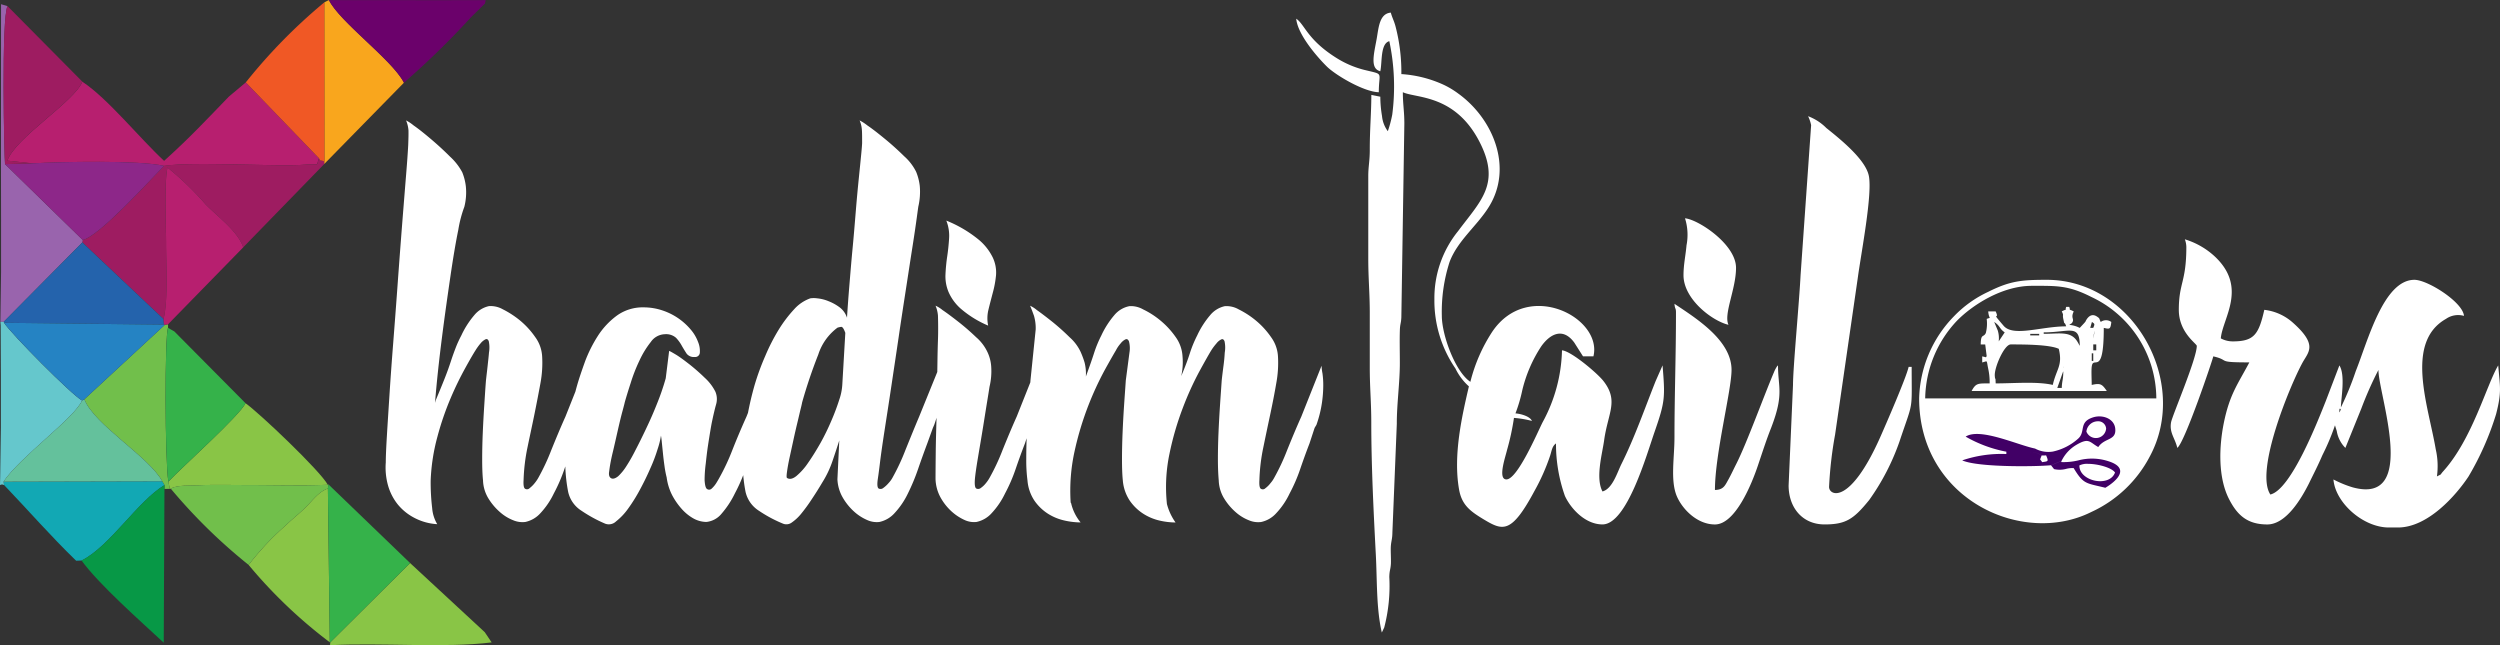 <svg xmlns="http://www.w3.org/2000/svg" width="295.926" height="76.375" viewBox="0 0 295.926 76.375"><rect x="0" y="0" width="295.926" height="76.375" fill="#333333" stroke="none"/><g transform="translate(0 0)"><g transform="translate(0 0)"><path d="M2484.973,8111.669c3.378-.19,12.607-.393,15.568.3,3.484-.536,13.676.131,16.626-.143,1.879-.179,1.308.368,1.712-.761l-8.658-8.979-2,1.675c-2.866,2.962-4.579,4.817-7.671,7.611-2.842-2.616-6.648-7.372-9.68-9.37-.927,2.354-7.968,6.66-8.872,9.348Z" transform="translate(-2481.124 -8092.331)" fill="#b71f6f" fill-rule="evenodd"/><path d="M3237.668,8864.9c-1.784,1.834-7.683,8.338-9.621,8.778l-.047.284,9.609,9.076c.572-2.333.3-6.6.3-8.979,0-2.332-.238-7.137.167-8.955a36.091,36.091,0,0,1,4.52,4.362c1.416,1.452,3.782,3.141,4.448,5.079l9.6-9.869.012-.274c-.595-.3-.369.059-.643-.4-.4,1.129.167.582-1.712.76C3251.345,8865.035,3241.153,8864.368,3237.668,8864.9Z" transform="translate(-3218.252 -8845.271)" fill="#9e1c61" fill-rule="evenodd"/><path d="M2412.072,7350.028v.214l.011,6.742v5.7l-.083,5.912h.393l9.312-9.4.048-.285-9.2-8.979c-.095-.653-.452-17.41.3-18.706l-.773-.227Z" transform="translate(-2411.956 -7330.5)" fill="#9964ad" fill-rule="evenodd"/><path d="M2451.6,12088.406l.642-.023c3.342-1.653,6.612-7,9.823-8.933l-.274-.45-18.79.048.072.4C2445.985,12082.494,2448.554,12085.455,2451.6,12088.406Z" transform="translate(-2442.587 -12022.033)" fill="#12a8b4" fill-rule="evenodd"/><path d="M4084,11311.286l.178.857.107-.023c.667-.439,2.4-.369,3.628-.417,1.712-.071,3.543-.01,5.268-.01,3.187,0,6.541.106,9.692-.036-.88-1.644-8.158-8.552-9.74-9.658C4092.55,11303.365,4085.462,11309.719,4084,11311.286Z" transform="translate(-4064.072 -11254.272)" fill="#89c546" fill-rule="evenodd"/><path d="M5693.035,12902.383l-.036.346c6.018-.322,13.51.355,19.135-.332l-.821-1.215-8.836-8.182Z" transform="translate(-5653.936 -12826.354)" fill="#89c546" fill-rule="evenodd"/><path d="M2445,9711.395l.048.117,18.921.215-.048-.654-9.609-9.072Z" transform="translate(-2444.564 -9673.303)" fill="#2463ac" fill-rule="evenodd"/><path d="M3248,10525.871c1.153,3.01,7.646,6.8,9.216,9.7l.273.453-.012.463.643-.013-.179-.854c-.416-2.452-.44-17.389-.036-18.207V10517l-.38.058Z" transform="translate(-3238.014 -10478.61)" fill="#71bf4b" fill-rule="evenodd"/><path d="M5636.011,7308.135l-.011.273,9.43-9.621c-1.38-2.7-7.623-7.2-8.883-9.788l-.547.285Z" transform="translate(-5597.614 -7288.999)" fill="#f9a61d" fill-rule="evenodd"/><path d="M5681,7298.787a96.554,96.554,0,0,0,7.968-7.778l1.617-1.582.1-.416-6.315.012-5.494-.012H5672l.118-.012C5673.38,7291.591,5679.623,7296.087,5681,7298.787Z" transform="translate(-5633.187 -7288.999)" fill="#6b016b" fill-rule="evenodd"/><path d="M4883,12160.049a57.279,57.279,0,0,0,9.608,9.158l-.225-18.207c-1.131.426-1.7,1.307-2.629,2.225-.785.783-1.45,1.271-2.331,2.117A32.872,32.872,0,0,0,4883,12160.049Z" transform="translate(-4853.57 -12093.179)" fill="#89c546" fill-rule="evenodd"/><path d="M2467.2,8908.922c1.938-.437,7.837-6.944,9.621-8.775-2.961-.689-12.19-.488-15.567-.3l-3.258.094Z" transform="translate(-2457.409 -8880.513)" fill="#8d2789" fill-rule="evenodd"/><path d="M2408.43,10498.315v6.219l-.083,5.911c-.011,1.476-.143.572.464.88l-.071-.4c1.938-2.912,8.432-7.552,9.3-9.609-1.248-.677-8.372-7.872-9.229-9.192l-.048-.119h-.392l.036.417Z" transform="translate(-2408.327 -10453.907)" fill="#65c7cc" fill-rule="evenodd"/><path d="M3220,12125.93c2.058,2.832,6.886,7.09,9.728,9.729l.084-18.2.012-.463C3226.612,12118.928,3223.341,12124.277,3220,12125.93Z" transform="translate(-3210.347 -12059.582)" fill="#079846" fill-rule="evenodd"/><path d="M4855,7322.466l8.657,8.979c.274.465.048.107.643.4l-.012-18.849A64.629,64.629,0,0,0,4855,7322.466Z" transform="translate(-4825.903 -7312.714)" fill="#f05825" fill-rule="evenodd"/><path d="M4036,8974.935l.048.653.106.023.381-.059,8.9-9.111c-.666-1.938-3.032-3.625-4.447-5.077a36.068,36.068,0,0,0-4.519-4.364c-.4,1.821-.167,6.626-.167,8.955C4036.3,8968.331,4036.571,8972.6,4036,8974.935Z" transform="translate(-4016.642 -8937.164)" fill="#b71f6f" fill-rule="evenodd"/><path d="M4056.917,10570.206c1.463-1.568,8.551-7.92,9.133-9.286l-8.431-8.5-.738-.416C4056.477,10552.82,4056.5,10567.758,4056.917,10570.206Z" transform="translate(-4036.988 -10513.193)" fill="#35b24a" fill-rule="evenodd"/><path d="M4108,12110.509a64.578,64.578,0,0,0,9.217,9.027,32.944,32.944,0,0,1,4.424-4.708c.88-.845,1.545-1.333,2.331-2.119.927-.913,1.5-1.793,2.628-2.223l.06-.486-.071.046c-3.152.143-6.5.036-9.693.036-1.724,0-3.556-.059-5.268.013C4110.4,12110.143,4108.666,12110.071,4108,12110.509Z" transform="translate(-4087.786 -12052.666)" fill="#71bf4b" fill-rule="evenodd"/><path d="M5672.226,12128.693h.061l9.441-9.384-9.669-9.31-.059.486Z" transform="translate(-5633.187 -12052.666)" fill="#35b24a" fill-rule="evenodd"/><path d="M2443,11272.752l18.79-.048c-1.57-2.9-8.063-6.7-9.217-9.7l-.273.142C2451.431,11265.2,2444.938,11269.838,2443,11272.752Z" transform="translate(-2442.587 -11215.738)" fill="#64c19c" fill-rule="evenodd"/><path d="M2449,10502c.856,1.319,7.98,8.515,9.229,9.194l.274-.145,9.526-8.812-.107-.023Z" transform="translate(-2448.516 -10463.787)" fill="#2583c3" fill-rule="evenodd"/><path d="M2444.011,7368.707l3.259-.1-2.973-.32c.9-2.688,7.944-6.992,8.872-9.348l-8.86-8.943C2443.559,7351.3,2443.916,7368.053,2444.011,7368.707Z" transform="translate(-2443.42 -7349.274)" fill="#9e1c61" fill-rule="evenodd"/></g><g transform="translate(45.652 1.498)"><path d="M6258.574,8529.289c-.071-.68-.1-1.522-.1-2.522s.024-2.056.071-3.151.107-2.176.178-3.27.131-2.058.2-2.915c.072-.642.144-1.224.2-1.759s.118-1.035.154-1.51a3.6,3.6,0,0,0-.023-1.356c-.083-.214-.213-.3-.381-.227a1.792,1.792,0,0,0-.594.488,6.405,6.405,0,0,0-.583.8c-.238.37-.642,1.059-1.2,2.07a38.56,38.56,0,0,0-1.737,3.567,34.17,34.17,0,0,0-1.582,4.6,23.022,23.022,0,0,0-.8,5.186,25.551,25.551,0,0,0,.178,3.281,4.339,4.339,0,0,0,.6,1.893,6.6,6.6,0,0,1-2.665-.727,6.254,6.254,0,0,1-2-1.6,6.363,6.363,0,0,1-1.165-2.271,7.859,7.859,0,0,1-.262-2.712c0-.678.047-1.726.131-3.142s.191-3.044.309-4.886.261-3.829.429-5.982.332-4.294.487-6.436.309-4.221.464-6.23.3-3.816.427-5.4.238-2.89.309-3.912.107-1.616.107-1.783c.024-.643.036-1.154.024-1.535a3.867,3.867,0,0,0-.285-1.178,5.089,5.089,0,0,1,.892.594c.6.416,1.285.965,2.07,1.631s1.534,1.355,2.248,2.069a6.92,6.92,0,0,1,1.438,1.844,6.319,6.319,0,0,1,.429,1.689,7,7,0,0,1-.179,2.4,14.247,14.247,0,0,0-.713,2.712c-.309,1.5-.617,3.342-.939,5.544s-.666,4.6-1,7.229-.618,5.2-.82,7.719l.107-.356c.4-.951.749-1.809,1.047-2.558s.535-1.426.737-2.045.4-1.153.583-1.629a13.6,13.6,0,0,1,.643-1.393,10.451,10.451,0,0,1,1.535-2.4,3.1,3.1,0,0,1,1.735-1.068,2.929,2.929,0,0,1,1.642.379,10.917,10.917,0,0,1,2.046,1.331,9.744,9.744,0,0,1,1.783,1.951,4.247,4.247,0,0,1,.822,2.271,13.089,13.089,0,0,1-.2,3.188c-.214,1.178-.452,2.4-.713,3.687s-.547,2.58-.82,3.912a22.228,22.228,0,0,0-.464,3.876c-.036.584.024.929.179,1.024a.43.43,0,0,0,.536-.071,3.408,3.408,0,0,0,.618-.619,4.166,4.166,0,0,0,.4-.584,25.609,25.609,0,0,0,1.558-3.328c.535-1.32,1.082-2.642,1.665-3.937l2.4-6.03a5.554,5.554,0,0,0,.107.9,9.737,9.737,0,0,1,.094,1.45,14.8,14.8,0,0,1-.154,2.022,13.07,13.07,0,0,1-.665,2.628l-.2.355-.607,1.845q-.571,1.479-1.1,3.044a19.321,19.321,0,0,1-1.249,2.88,9.307,9.307,0,0,1-1.582,2.33,3.339,3.339,0,0,1-1.794,1.046,2.79,2.79,0,0,1-1.428-.2,5.259,5.259,0,0,1-1.581-.974,6.992,6.992,0,0,1-1.357-1.606A4.351,4.351,0,0,1,6258.574,8529.289Zm21.062-5.3a9.259,9.259,0,0,1-.393,1.581,18.782,18.782,0,0,1-.869,2.295c-.357.822-.761,1.655-1.225,2.512a19.232,19.232,0,0,1-1.4,2.246,7.316,7.316,0,0,1-1.427,1.51,1.224,1.224,0,0,1-1.285.273,16.422,16.422,0,0,1-2.807-1.532,3.54,3.54,0,0,1-1.582-2.249,19.1,19.1,0,0,1-.238-5.623,38.871,38.871,0,0,1,1.309-7c.236-.82.558-1.759.938-2.817a16.186,16.186,0,0,1,1.511-3.009,9.042,9.042,0,0,1,2.248-2.4,5.214,5.214,0,0,1,3.176-.977,6.975,6.975,0,0,1,2.2.357,7.417,7.417,0,0,1,3.367,2.271,4.8,4.8,0,0,1,.867,1.464,2.781,2.781,0,0,1,.215,1.225.554.554,0,0,1-.619.559,1.081,1.081,0,0,1-.951-.4c-.178-.273-.369-.584-.56-.916a4.505,4.505,0,0,0-.689-.954,1.778,1.778,0,0,0-1.332-.426,2.086,2.086,0,0,0-1.653.916,10.7,10.7,0,0,0-1.356,2.223,19.3,19.3,0,0,0-1.046,2.688c-.3.916-.524,1.665-.689,2.247,0,.024-.084.369-.262,1.022s-.357,1.4-.56,2.295-.4,1.785-.618,2.688-.333,1.617-.4,2.164c-.071.416.012.678.227.8s.511.035.845-.238a6,6,0,0,0,.951-1.166,19.655,19.655,0,0,0,1.094-1.927c.38-.724.762-1.5,1.153-2.319s.749-1.6,1.071-2.377.607-1.487.845-2.178.4-1.225.511-1.629l.4-3.222c0-.038.238.095.725.381s1.023.688,1.653,1.176a23.367,23.367,0,0,1,1.844,1.618,5.657,5.657,0,0,1,1.248,1.63,2.236,2.236,0,0,1,.084,1.533c-.155.548-.333,1.309-.535,2.295,0,0-.048.25-.131.749s-.178,1.084-.285,1.784-.191,1.438-.273,2.2a15.546,15.546,0,0,0-.131,1.912c.036.62.131.976.309,1.071a.425.425,0,0,0,.535-.071,3.015,3.015,0,0,0,.536-.644q.25-.409.356-.606a25.545,25.545,0,0,0,1.558-3.328c.522-1.32,1.082-2.642,1.665-3.937l2.4-6.03a6.757,6.757,0,0,0,.1.9,8.13,8.13,0,0,1,.106,1.45,14.791,14.791,0,0,1-.154,2.022,14.043,14.043,0,0,1-.667,2.628l-.2.355-.618,1.845c-.369.986-.737,2-1.095,3.044a19.168,19.168,0,0,1-1.248,2.88,10.793,10.793,0,0,1-1.558,2.378,2.676,2.676,0,0,1-1.82,1,3.279,3.279,0,0,1-1.464-.38,5.388,5.388,0,0,1-1.4-1.106,8.174,8.174,0,0,1-1.178-1.676,6.443,6.443,0,0,1-.653-2.106,12.088,12.088,0,0,1-.262-1.38c-.071-.51-.131-1-.178-1.474s-.094-.9-.131-1.285S6279.671,8524.151,6279.636,8523.984Zm21.109.559c-.215.679-.476,1.486-.8,2.428a11.924,11.924,0,0,1-1.2,2.532c-.4.678-.82,1.344-1.249,1.986a19.285,19.285,0,0,1-1.225,1.688,5.4,5.4,0,0,1-1.131,1.071,1.064,1.064,0,0,1-1.046.153,15.751,15.751,0,0,1-2.865-1.532,3.588,3.588,0,0,1-1.583-2.249,18.777,18.777,0,0,1-.226-5.623,37.6,37.6,0,0,1,1.3-7,29.228,29.228,0,0,1,1.261-3.448,23.175,23.175,0,0,1,1.6-3.128,15.5,15.5,0,0,1,1.82-2.4,4.648,4.648,0,0,1,1.915-1.295,2.831,2.831,0,0,1,.808,0,4.65,4.65,0,0,1,1.333.332,5.588,5.588,0,0,1,1.332.736,2.486,2.486,0,0,1,.869,1.226c.071-1.154.167-2.449.285-3.877s.238-2.9.382-4.4.261-2.963.379-4.4.239-2.724.357-3.877.213-2.116.286-2.865.1-1.178.1-1.272c0-.655,0-1.155-.024-1.512a3.43,3.43,0,0,0-.273-1.153,5.611,5.611,0,0,1,.916.594c.617.416,1.309.965,2.092,1.606s1.546,1.332,2.272,2.047a6.058,6.058,0,0,1,1.414,1.843,6.329,6.329,0,0,1,.429,1.677,7.78,7.78,0,0,1-.178,2.461s-.06.429-.179,1.3-.286,2.022-.511,3.451-.476,3.08-.762,4.934-.583,3.771-.869,5.732-.582,3.9-.867,5.815-.56,3.663-.8,5.221-.429,2.854-.559,3.938-.227,1.724-.262,1.961c-.073.584-.024.917.131,1a.5.5,0,0,0,.535-.071,3.557,3.557,0,0,0,.641-.595,3.016,3.016,0,0,0,.429-.584,25.413,25.413,0,0,0,1.559-3.328c.535-1.32,1.07-2.642,1.617-3.937l2.449-6.03a5.566,5.566,0,0,0,.107.9,9.6,9.6,0,0,1,.095,1.45,13.522,13.522,0,0,1-.178,2.022,15.163,15.163,0,0,1-.689,2.628l-.155.355-.666,1.845c-.369.986-.736,2-1.094,3.044a24.123,24.123,0,0,1-1.2,2.88,9.32,9.32,0,0,1-1.582,2.33,3.348,3.348,0,0,1-1.8,1.046,2.724,2.724,0,0,1-1.427-.225,5.667,5.667,0,0,1-1.583-1.025,6.867,6.867,0,0,1-1.333-1.664,4.726,4.726,0,0,1-.618-2.141Zm.713-12.725c-.178-.51-.346-.749-.511-.713a2.372,2.372,0,0,0-.417.095,6.409,6.409,0,0,0-2.271,3.176,58.973,58.973,0,0,0-1.914,5.672c0,.024-.047.263-.155.691s-.225.962-.38,1.6-.322,1.356-.487,2.118-.322,1.475-.464,2.128-.238,1.2-.3,1.653-.071.712,0,.748c.3.2.678.119,1.118-.236a7.408,7.408,0,0,0,1.38-1.559c.476-.679.963-1.464,1.462-2.341a27.594,27.594,0,0,0,1.3-2.666,25.708,25.708,0,0,0,.927-2.473,6.537,6.537,0,0,0,.356-1.772Zm10.679,17.327c0-.928.012-1.985.024-3.175s.047-2.415.082-3.651.06-2.474.071-3.687.036-2.318.049-3.341.035-1.88.06-2.581.024-1.166.024-1.4c0-.69-.013-1.2-.024-1.561a3.76,3.76,0,0,0-.286-1.152,3.511,3.511,0,0,1,.821.512c.547.367,1.177.844,1.89,1.4a27.362,27.362,0,0,1,2.094,1.818,5.3,5.3,0,0,1,1.331,1.739,4.709,4.709,0,0,1,.453,1.712,7.941,7.941,0,0,1-.2,2.425s-.071.477-.227,1.429-.333,2.068-.535,3.329-.416,2.486-.618,3.7-.321,2.069-.357,2.58q-.053.876.18,1a.5.5,0,0,0,.535-.071,2.88,2.88,0,0,0,.618-.595,4.123,4.123,0,0,0,.4-.584,25.3,25.3,0,0,0,1.558-3.328c.536-1.32,1.083-2.642,1.665-3.937l2.4-6.03a5.654,5.654,0,0,0,.106.9,9.728,9.728,0,0,1,.095,1.45,14.722,14.722,0,0,1-.154,2.022,13.137,13.137,0,0,1-.665,2.628l-.2.355-.605,1.845q-.573,1.479-1.106,3.044a19.321,19.321,0,0,1-1.249,2.88,9.294,9.294,0,0,1-1.582,2.33,3.339,3.339,0,0,1-1.795,1.046,2.627,2.627,0,0,1-1.4-.225,5.928,5.928,0,0,1-1.559-1.025,6.511,6.511,0,0,1-1.309-1.664A4.836,4.836,0,0,1,6312.138,8529.146Zm1.272-30.622a14.671,14.671,0,0,1,3.734,2.175,6.388,6.388,0,0,1,1.76,2.177,4.147,4.147,0,0,1,.393,2.141,12.151,12.151,0,0,1-.393,2.094c-.178.69-.355,1.343-.511,2a4.191,4.191,0,0,0-.024,1.844,12.286,12.286,0,0,1-3.211-1.975,5.62,5.62,0,0,1-1.487-2.022,4.793,4.793,0,0,1-.355-2.069,20.843,20.843,0,0,1,.2-2.094c.106-.7.178-1.4.225-2.116A4.846,4.846,0,0,0,6313.41,8498.523Zm21.681,15.639a3.133,3.133,0,0,0-.06-1.356c-.1-.214-.238-.3-.4-.227a1.639,1.639,0,0,0-.584.488,3.807,3.807,0,0,0-.547.8c-.262.441-.714,1.225-1.345,2.367a37.588,37.588,0,0,0-1.926,4.174,36.459,36.459,0,0,0-1.63,5.411,21.668,21.668,0,0,0-.463,6.09l.047.048-.047-.048.047.048a5.478,5.478,0,0,0,1.13,2.295,8.85,8.85,0,0,1-1.915-.227,6.113,6.113,0,0,1-1.975-.819,5.671,5.671,0,0,1-1.58-1.535,5.018,5.018,0,0,1-.82-2.378,18.546,18.546,0,0,1-.145-2.522q0-1.515.071-3.175c.049-1.106.12-2.2.2-3.269s.167-2.035.227-2.893l.618-6.028a5.227,5.227,0,0,0-.2-1.605c-.143-.394-.285-.8-.464-1.2a3.453,3.453,0,0,1,.8.512c.524.367,1.143.844,1.845,1.4a26.991,26.991,0,0,1,2.033,1.818,5.365,5.365,0,0,1,1.308,1.739,10.587,10.587,0,0,1,.464,1.247,5.452,5.452,0,0,1,.154,1.665c.4-1.094.726-2.01.964-2.759a13.756,13.756,0,0,1,.868-2.105,10.483,10.483,0,0,1,1.534-2.4,3.087,3.087,0,0,1,1.8-1.068,2.916,2.916,0,0,1,1.6.379,10,10,0,0,1,2.07,1.331,9.815,9.815,0,0,1,1.795,1.951,4.317,4.317,0,0,1,.809,2.271,7.558,7.558,0,0,1-.153,2.344c.451-1.048.784-1.951,1.022-2.7a13.953,13.953,0,0,1,.867-2.105,10.484,10.484,0,0,1,1.535-2.4,3.109,3.109,0,0,1,1.735-1.068,2.9,2.9,0,0,1,1.641.379,10.47,10.47,0,0,1,2.047,1.331,9.734,9.734,0,0,1,1.784,1.951,4.253,4.253,0,0,1,.82,2.271,13.132,13.132,0,0,1-.2,3.188c-.2,1.178-.44,2.4-.714,3.687s-.547,2.58-.82,3.912a22.086,22.086,0,0,0-.464,3.876c-.035.584.022.929.178,1.024a.43.43,0,0,0,.536-.071,3.058,3.058,0,0,0,.617-.619,3.275,3.275,0,0,0,.405-.584,25.421,25.421,0,0,0,1.558-3.328c.535-1.32,1.082-2.642,1.665-3.937l2.4-6.03a5.541,5.541,0,0,0,.106.9,9.728,9.728,0,0,1,.095,1.45,14.722,14.722,0,0,1-.154,2.022,13.8,13.8,0,0,1-.654,2.628l-.214.355-.606,1.845q-.571,1.479-1.105,3.044a19.323,19.323,0,0,1-1.25,2.88,9.017,9.017,0,0,1-1.581,2.33,3.341,3.341,0,0,1-1.8,1.046,2.784,2.784,0,0,1-1.427-.2,5.258,5.258,0,0,1-1.582-.974,6.963,6.963,0,0,1-1.355-1.606,4.327,4.327,0,0,1-.643-2.129c-.06-.68-.1-1.522-.1-2.522s.024-2.056.071-3.151.108-2.176.18-3.27.143-2.058.2-2.915c.07-.642.144-1.224.215-1.759s.118-1.035.142-1.51a3.565,3.565,0,0,0-.023-1.356c-.083-.214-.214-.3-.381-.227a1.652,1.652,0,0,0-.582.488,6.373,6.373,0,0,0-.6.8c-.273.441-.737,1.261-1.4,2.474a36.031,36.031,0,0,0-1.963,4.318,34.938,34.938,0,0,0-1.593,5.47,19.165,19.165,0,0,0-.3,5.936,6.576,6.576,0,0,0,1.022,2.188,8.638,8.638,0,0,1-1.9-.227,6.124,6.124,0,0,1-1.939-.819,5.687,5.687,0,0,1-1.581-1.535,5.039,5.039,0,0,1-.821-2.378c-.071-.68-.1-1.522-.1-2.522s.024-2.068.071-3.175.107-2.2.179-3.269.144-2.035.2-2.893Z" transform="translate(-6247.05 -8473.915)" fill="#fff"/><path d="M16028.426,7421.934c.236-1.047-.012-3.272,1.068-3.558a25.858,25.858,0,0,1,.346,8.694,13.822,13.822,0,0,1-.523,1.962,3.537,3.537,0,0,1-.689-1.8,13.781,13.781,0,0,1-.2-2.282l-1.061-.215c-.01,2.271-.187,4.056-.187,6.434.01,1.345-.178,2.01-.178,3.188v9.775c0,2.367.178,4.067.178,6.4v6.577c0,2.271.178,4.02.178,6.385,0,5.127.275,10.656.537,15.64.164,3.056.045,6.387.711,9.24l.285-.595a19.549,19.549,0,0,0,.6-5.981c.023-.855.143-.809.191-1.594.021-.631-.035-1.319-.014-1.962.049-.785.178-.845.191-1.76l.521-12.809c-.01-2.343.371-4.972.359-7.278,0-1.225-.037-2.521,0-3.734.021-.856.141-.821.178-1.593l.355-22.931c0-1.5-.178-2.259-.178-3.721,1.547.736,6.16.225,9.063,5.85,2.568,4.972.166,6.982-2.547,10.621a12.614,12.614,0,0,0-2.781,8.039,14.156,14.156,0,0,0,2.484,8.183,6.817,6.817,0,0,0,1.6,2.129c-.811,3.484-1.881,8.111-1.166,12.189.32,1.88,1.379,2.616,2.863,3.521,2.3,1.38,3.3,1.831,6.066-3.331a24.287,24.287,0,0,0,1.855-4.186c.189-.582.227-1.106.691-1.439a18.447,18.447,0,0,0,1.059,6.221c.711,1.533,2.424,3.365,4.445,3.365,2.9,0,5.248-8.324,6.15-10.906,1.271-3.651,1.271-4.114.961-7.919l-.818,1.854c-1.273,3.2-2.5,6.72-4.045,9.812-.5,1-1.057,2.938-2.248,3.258-.842-1.6-.035-4.411.191-6.029.453-3.307,1.77-4.674-.084-7.052-.7-.9-3.8-3.532-4.9-3.627a18.633,18.633,0,0,1-2.307,8.538c-.629,1.262-2.975,6.743-4.271,6.743-1.068,0-.094-2.723.07-3.472a29.162,29.162,0,0,0,.822-3.807,11.989,11.989,0,0,1,2.129.357c-.227-.547-1.32-.846-1.951-.893a18.19,18.19,0,0,0,.809-2.747,16.407,16.407,0,0,1,2.25-5.2c1.057-1.485,2.568-2.247,3.9-.438l1.035,1.629h1.236c1.1-4.566-7.752-9.169-11.975-2.913a19.387,19.387,0,0,0-2.592,5.934c-1.8-1.2-3.379-5.554-3.379-7.813a19.2,19.2,0,0,1,.916-6.374c.965-2.557,3.258-4.27,4.662-6.541,2.879-4.65.5-10.405-3.613-13.379a10.016,10.016,0,0,0-1.783-1.071,14.157,14.157,0,0,0-4.973-1.249,21.384,21.384,0,0,0-.7-5.685c-.178-.653-.4-1.022-.547-1.592-1.367.118-1.439,1.8-1.676,3.114C16027.666,7419.923,16027.188,7421.635,16028.426,7421.934Z" transform="translate(-15910.691 -7415)" fill="#fff" fill-rule="evenodd"/><path d="M24034.156,9691.253c0-.451.285-.023.107,0C24034.264,9691.253,24034.156,9691.753,24034.156,9691.253Zm-18.115-19.36c0,4.174-.891,4.245-.891,7.456,0,2.7,2.127,4,2.127,4.27,0,1.511-2.91,8.267-3.043,9.039-.223,1.237.453,1.844.738,3.031.891-.652,4.242-10.595,4.258-10.834,2.1.489.213.714,4.268.714-1.354,2.57-2.346,3.771-3.041,7.267-.539,2.737-.672,6.291.605,8.849,1,1.987,2.213,3.068,4.563,3.068,2.238,0,4.045-3.094,4.93-4.853.59-1.214,1.053-2.093,1.6-3.366a27.084,27.084,0,0,0,1.477-3.509.392.392,0,0,1,.045.132l.168.536a3.679,3.679,0,0,0,1.021,2l1.893-4.674a42.214,42.214,0,0,1,2.02-4.554c0,2.925,4.793,16.055-3.066,13.891a13.052,13.052,0,0,1-2.26-.929c.225,2.759,3.512,5.686,6.563,5.686h1.074c3.545,0,6.873-3.806,8.348-6.03a33.966,33.966,0,0,0,3.271-7.4c.676-2.628.463-3.225.248-5.756-1.377,2.307-3.057,8.692-6.48,12.5-.514.559-.045.26-.773.64a8.97,8.97,0,0,0-.143-3.222c-.844-5.042-3.713-12.618,1.211-15.424a2.524,2.524,0,0,1,2.133-.357c-.133-1.629-4.3-4.269-5.867-4.269-3.662,0-5.52,7.265-6.943,10.81a34.978,34.978,0,0,1-1.76,4.295c0-.954.561-3.818-.178-4.973l-1.617,4.233c-.941,2.355-4.092,10.467-6.553,11.048-1.857-2.781,2.295-12.821,3.789-15.579.707-1.3,1.857-2.092-1.078-4.721a6.105,6.105,0,0,0-3.428-1.559c-.662,2.9-1.2,3.734-3.725,3.734a2.927,2.927,0,0,1-1.424-.357c.2-2.4,3.234-6.028-.748-9.727a9.093,9.093,0,0,0-3.51-2A2.7,2.7,0,0,1,24016.041,9671.893Z" transform="translate(-23802.895 -9644.171)" fill="#fff" fill-rule="evenodd"/><path d="M21523.33,10074.713c2.912,0,4.3-.084,7.037,1.309a13.32,13.32,0,0,1,7.707,12.012h-27.359a13.7,13.7,0,0,1,3.766-9.193C21516.277,10077.008,21519.807,10074.713,21523.33,10074.713Zm-13.33,13.32c0,11.988,12.26,17.529,20.383,13.449a14.718,14.718,0,0,0,6.922-6.576c4.77-8.859-2-20.906-12.205-20.906-2.973,0-4.35.131-6.93,1.426a13.47,13.47,0,0,0-4.035,2.879A14.421,14.421,0,0,0,21510,10088.033Z" transform="translate(-21328.482 -10042.377)" fill="#fff" fill-rule="evenodd"/><path d="M20213.664,8447.057l-1.25,17.77c-.156,3.176-.895,10.928-.895,12.975l-.52,11.9c0,2.605,1.617,4.615,4.258,4.615,2.52,0,3.438-.621,5.281-2.891a27.35,27.35,0,0,0,3.578-6.9c1.68-5.02,1.449-3.412,1.449-8.859h-.359c-.3,1.32-2.7,6.824-3.375,8.35-3.582,8.039-6.043,6.91-6.043,5.861a46.712,46.712,0,0,1,.715-6.209l2.676-18.48c.4-2.971,1.77-10.014,1.309-12.166-.418-1.926-3.32-4.268-5.031-5.637a5.994,5.994,0,0,0-2.152-1.391A4.493,4.493,0,0,1,20213.664,8447.057Z" transform="translate(-20044.932 -8433.738)" fill="#fff" fill-rule="evenodd"/><path d="M19061.855,10314.07c0,5.125-.178,9.715-.178,14.745,0,2.368-.488,5.007.238,6.864.605,1.521,2.377,3.438,4.553,3.438,2.428,0,4.381-4.866,5.094-7,.518-1.532.971-2.961,1.57-4.471,1.531-3.985.8-4.722.8-7.362a1.069,1.069,0,0,0-.225.3,3.39,3.39,0,0,0-.238.477c-1.252,2.948-3.211,8.372-4.447,10.833-.346.678-.619,1.285-.955,1.892-.4.7-.564,1.225-1.6,1.25,0-4.26,1.965-11.787,1.965-14.214,0-3.5-4.166-6.088-6.756-7.823C19061.738,10313.737,19061.855,10313.4,19061.855,10314.07Z" transform="translate(-18909.121 -10278.535)" fill="#fff" fill-rule="evenodd"/><path d="M19165,9468.743c0,2.819,3.387,5.41,5.326,5.864-.605-1.262.891-4.223.891-6.745,0-2.795-4.492-5.732-6.039-5.862a6.509,6.509,0,0,1,.178,3.2C19165.248,9466.436,19165,9467.47,19165,9468.743Z" transform="translate(-19011.375 -9437.657)" fill="#fff" fill-rule="evenodd"/><path d="M15310,7475c.152,1.8,2.342,4.389,3.6,5.638.988,1,4.365,3.021,6.174,3.069,0-2.462.678-2.058-1.641-2.629a11.411,11.411,0,0,1-3.365-1.427C15311.307,7477.486,15311,7475.667,15310,7475Z" transform="translate(-15202.217 -7474.285)" fill="#fff" fill-rule="evenodd"/><g transform="translate(186.616 34.821)"><path d="M22043.666,10352.6h-.533l.65-1.831a.348.348,0,0,1,.061-.12C22043.844,10351.635,22043.676,10351.813,22043.666,10352.6Zm.178-2.487c.012-.023.047.022.047.048h0S22043.818,10350.124,22043.844,10350.111Zm-1.246,2.129c-1.857-.428-4.594-.178-6.756-.178l-.025-.534c-.025-.1-.045.129-.08-.347-.088-.964,1.119-3.733,1.887-3.733,1.572,0,4.609.013,5.688.523C22043.783,10349.981,22043.051,10350.289,22042.6,10352.24Zm4.615-3.734h.178v.894h-.178Zm.178-1.058h.355v.7h-.355Zm.178-1.605-.178.891A4.164,4.164,0,0,1,22047.568,10345.843Zm-7.637.356h1.059v.178h-1.059Zm1.594-.178c3.047,0,4.268-1.049,4.268,1.6l-.189-.346c-.025-.036-.045-.084-.07-.12-.783-1.33-2.105-.961-4.008-.961Zm5.865-.534h-.357l.2-.7C22047.553,10345.021,22047.6,10345,22047.391,10345.487Zm-11.727-.7c.748.5.586.783,1.246,1.236l-.711,1.068a3.134,3.134,0,0,0-.117-1.306Zm8-1.249c.275.569.061.272.178.88.24,1.117.025,0,.346.891-2.959,0-6.24,1.274-7.4-.059-1.652-1.928-.391-.524-.951-1.712h-.879c.08,1.022.451.641-.18.891a4.483,4.483,0,0,1-.105,1.666c-.275.582-.586.013-.605,1.355h.533l.178,1.414c-.283.145.322.178-.533,0v.715c.666-.143.488-.369.7.7a7.487,7.487,0,0,1,.18,1.786c-1.35,0-1.619-.071-2.133.893h16c-.561-.822-.754-.951-1.785-.715,0-.558-.062-1.651,0-2.142.162-1.473,1.428,1.368,1.428-4.611.652.142.8.226.891-.7a1.049,1.049,0,0,0-1.25,0c-.225-.43-.057-.382-.453-.644-.881-.583-1.354.595-1.354.595-.021.036-.057.071-.082.107a.628.628,0,0,0-.086.094l-.514.55a3.317,3.317,0,0,0-1.242-.359l.307-.2c.391-.537-.189-.537.229-1.392-.764-.4-.32.048-.535-.537h-.361C22043.986,10343.571,22044.465,10343.132,22043.666,10343.536Z" transform="translate(-22031.879 -10342.999)" fill="#fff" fill-rule="evenodd"/><g transform="translate(0 12.975)"><path d="M13.191,6.114a2.92,2.92,0,0,0-.892.094,2.952,2.952,0,0,1-1.428.026l-.356-.45,1.252-.526-.06.143a7.424,7.424,0,0,0,2.042-.2,6.279,6.279,0,0,1,3.5.082c3.437,1.057-.309,3.161-.309,3.161C14.651,7.872,14.368,8.066,13.191,6.114Zm.68-.309c-.036,1.879,3.563,2.639,4.217.833-.4-.584-2.04-1.027-3.208-1.027A2.049,2.049,0,0,0,13.87,5.8ZM0,5.2a14.419,14.419,0,0,1,5.224-.75V4.174h0A15.389,15.389,0,0,1,.407,2.39C2.106,1.284,6.623,3.414,8.623,3.8a1.315,1.315,0,0,1-.306.151,1.315,1.315,0,0,0,.306-.149,3.306,3.306,0,0,0,2.106.356,6.547,6.547,0,0,0,3-1.534c.915-.822.026-1.95,1.739-2.508,1.125-.37,2.519.13,2.645,1.308.158,1.472-1.235,1.058-2.009,2.2-1.069-.608-1.094-1.142-2.625-.239a4.454,4.454,0,0,0-1.714,1.867l-1.247.524c-.736.066-2.016.114-3.446.114C4.377,5.894,1.149,5.726,0,5.2Zm9.4-.572c-.259.666-.188.346.061.785.7-.12.794-.035.475-.8l-.532.01a1.94,1.94,0,0,0-1.356-.363A1.937,1.937,0,0,1,9.4,4.625ZM5.438,4.455q-.094,0-.18-.005Q5.343,4.455,5.438,4.455Zm4.872-.106c.033-.007.062-.008.1-.017C10.372,4.34,10.343,4.341,10.31,4.349ZM8.3,3.963l.006,0Zm6.4-2.169a1.212,1.212,0,0,0,2.335-.366.932.932,0,0,0-1-.854A1.363,1.363,0,0,0,14.7,1.794Z" fill="#410066"/></g></g></g></g></svg>
